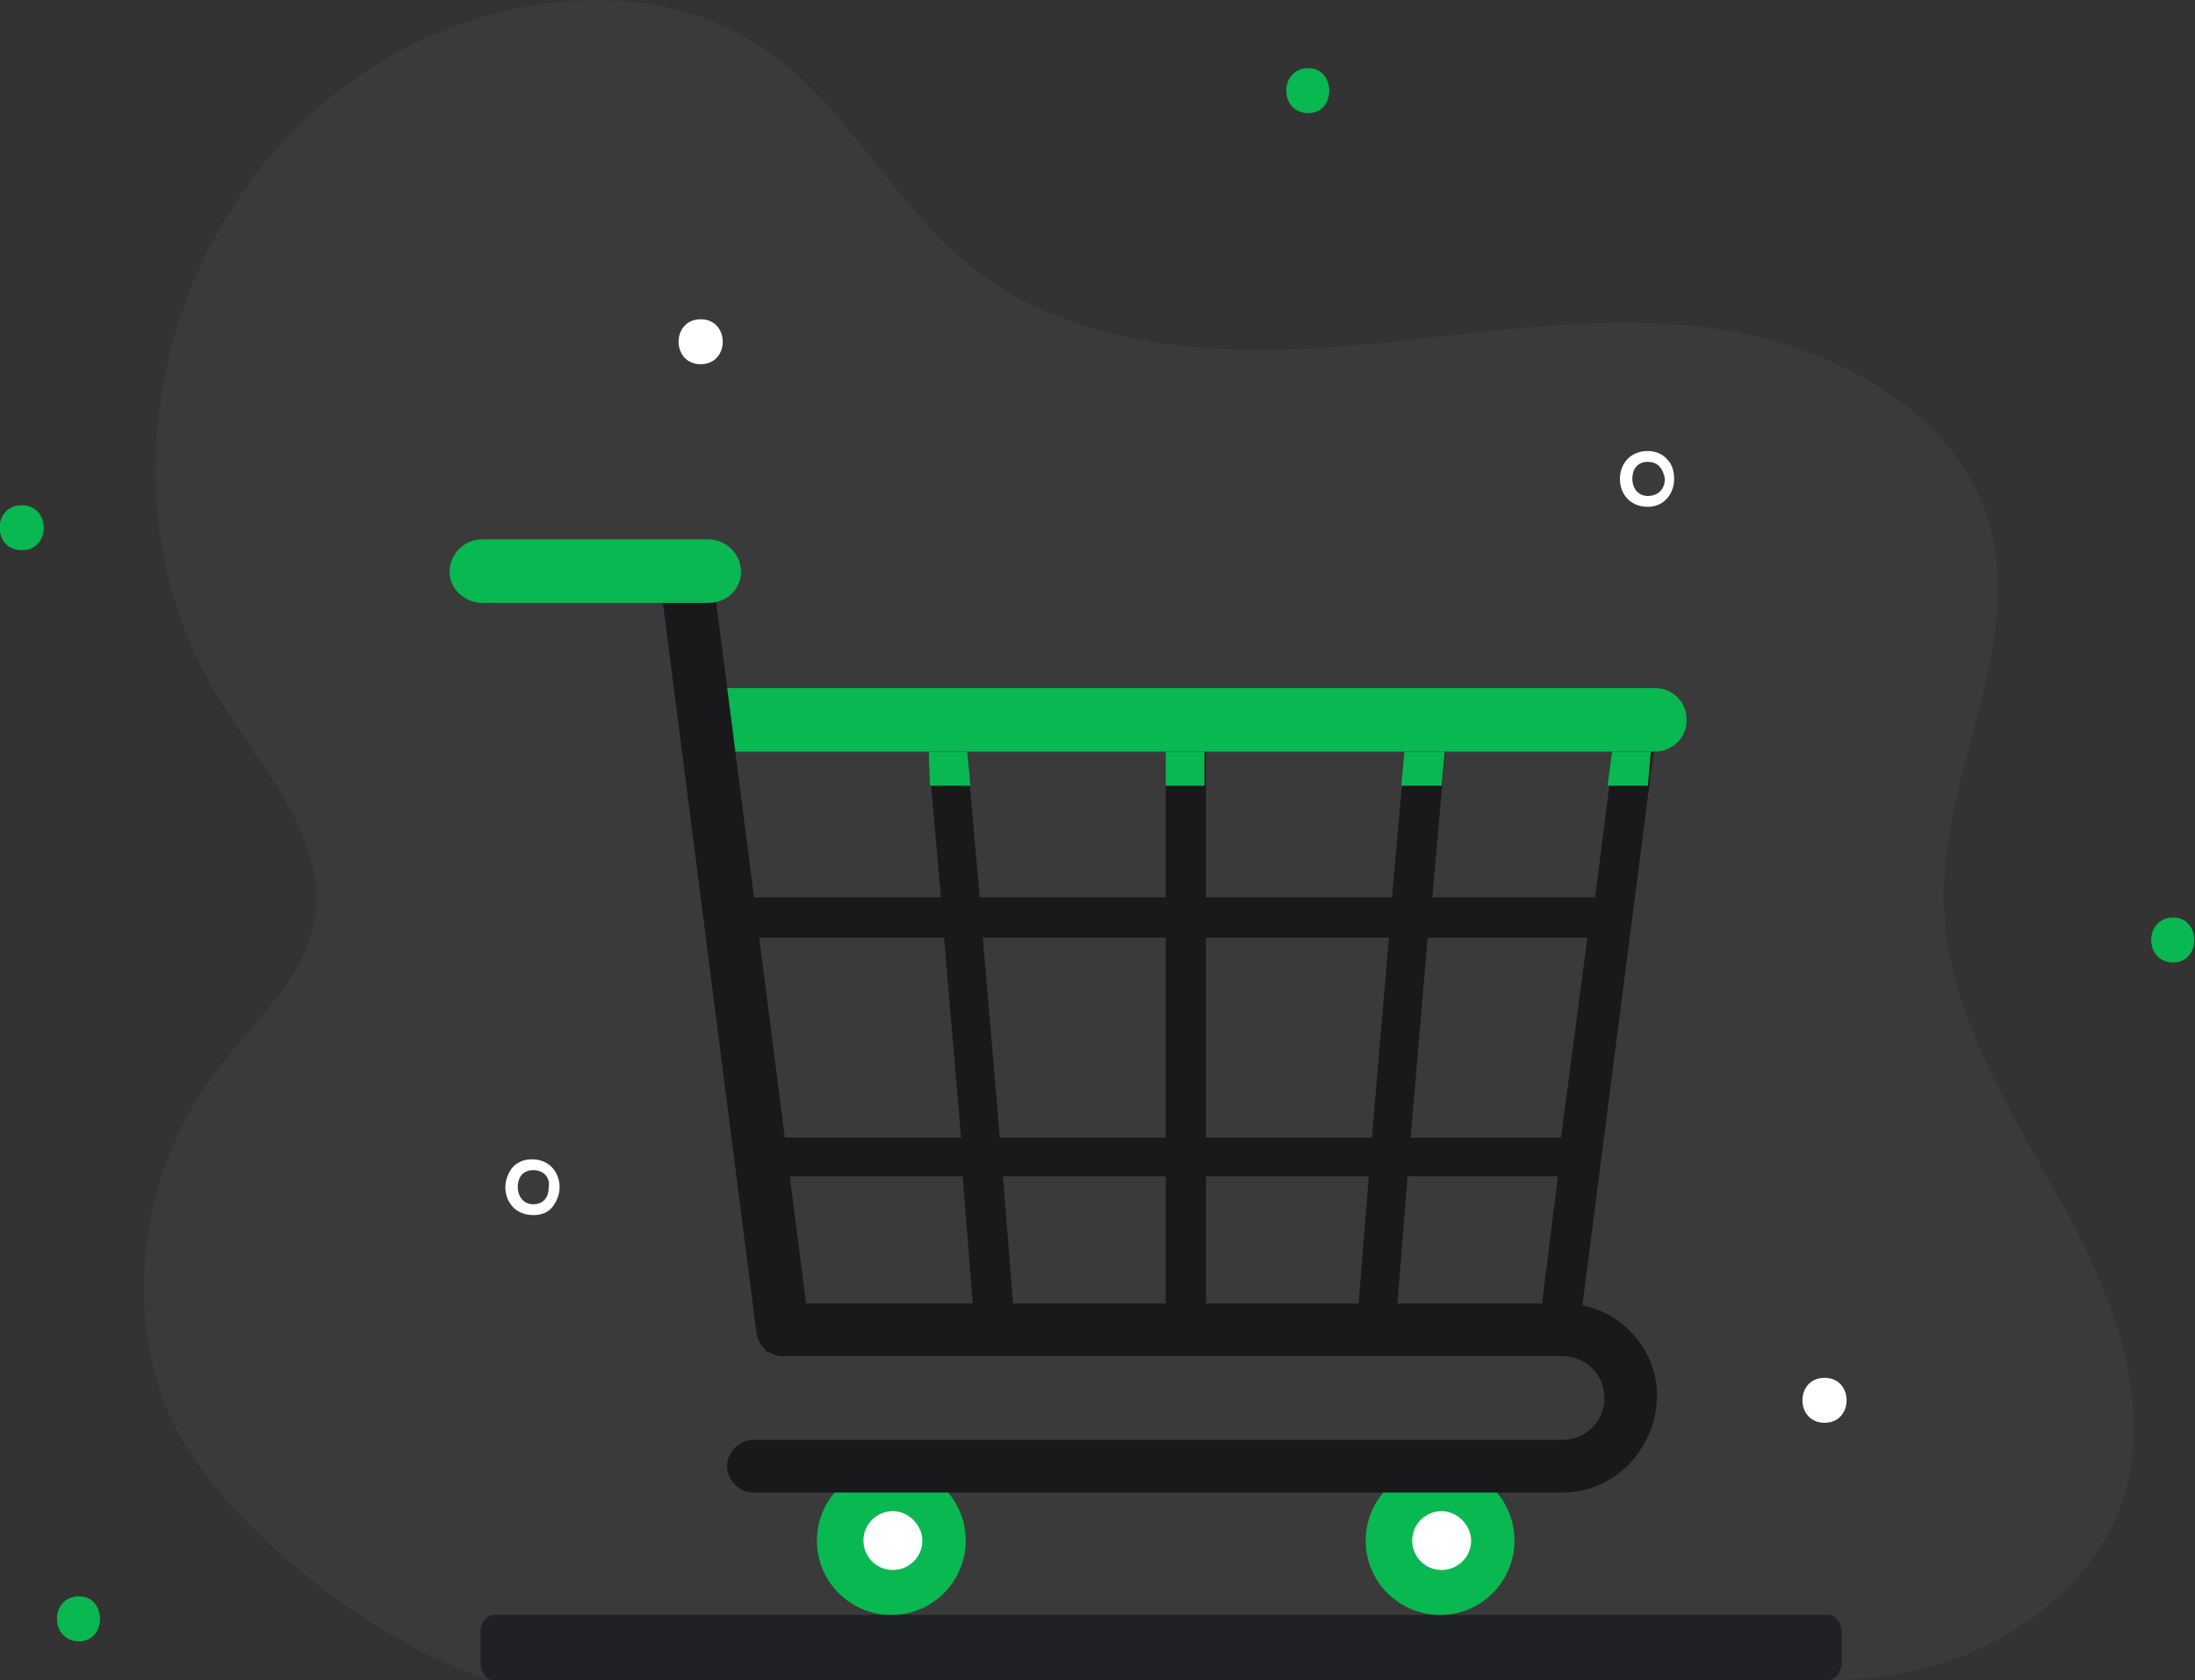 <svg width="2688" height="2058" viewBox="0 0 2688 2058" fill="none" xmlns="http://www.w3.org/2000/svg">
<rect x="0" y="0" width="2688" height="2058" fill="#333333" stroke="none"/>
<path opacity="0.1" d="M603.663 2058C459.392 2018.13 248.68 1851.06 201.222 1718.16C151.866 1585.27 176.544 1429.59 263.866 1313.78C309.426 1253.02 372.07 1199.87 385.358 1127.72C402.443 1030.9 322.714 943.565 269.561 858.132C113.9 609.425 195.527 254.401 448.002 87.331C586.578 -3.798 780.205 -36.073 922.578 51.259C1038.37 123.403 1093.43 256.299 1201.63 336.037C1319.32 423.37 1482.58 436.659 1632.54 425.268C1782.51 413.877 1934.37 383.501 2084.34 400.587C2234.31 417.674 2389.97 497.412 2433.63 634.106C2482.98 787.886 2374.78 949.261 2380.48 1108.74C2384.27 1234.04 2454.51 1347.95 2517.15 1459.96C2579.8 1571.98 2634.85 1697.28 2604.48 1820.68C2574.1 1944.09 2433.63 2058 2241.9 2058" fill="#7A7D7C"/>
<path d="M1182.65 1887.13C1182.65 1936.49 1142.78 1978.26 1091.53 1978.26C1042.17 1978.26 1000.41 1938.39 1000.41 1887.13C1000.41 1837.77 1040.27 1796 1091.53 1796C1142.78 1796 1182.65 1837.77 1182.65 1887.13Z" fill="#09B850"/>
<path d="M1129.49 1887.13C1129.49 1908.01 1112.41 1923.2 1093.43 1923.2C1072.55 1923.2 1057.36 1906.12 1057.36 1887.13C1057.36 1866.25 1074.44 1851.06 1093.43 1851.06C1112.41 1851.06 1129.49 1868.15 1129.49 1887.13Z" fill="white"/>
<path d="M1854.65 1887.13C1854.65 1936.49 1814.78 1978.26 1763.53 1978.26C1714.17 1978.26 1672.41 1938.39 1672.41 1887.13C1672.41 1837.77 1712.27 1796 1763.53 1796C1814.78 1796 1854.65 1837.77 1854.65 1887.13Z" fill="#09B850"/>
<path d="M1801.5 1887.13C1801.5 1908.01 1784.41 1923.2 1765.43 1923.2C1744.55 1923.2 1729.36 1906.12 1729.36 1887.13C1729.36 1866.25 1746.44 1851.06 1765.43 1851.06C1784.41 1851.06 1801.5 1868.15 1801.5 1887.13Z" fill="white"/>
<path d="M835.258 858.129L937.766 1655.51H1930.58L2033.09 858.129H835.258ZM920.682 1148.6H1156.07L1176.95 1393.51H951.054L920.682 1148.6ZM1203.53 1148.6H1427.53V1393.51H1224.41L1203.53 1148.6ZM1427.53 1099.24H1199.73L1182.65 905.592H1427.53V1099.24ZM1476.88 905.592H1721.77L1704.68 1099.24H1476.88V905.592ZM1427.53 1440.98V1608.05H1241.5L1228.21 1440.98H1427.53ZM1476.88 1440.98H1676.21L1662.92 1608.05H1476.88V1440.98ZM1476.88 1393.51V1148.6H1700.88L1680 1393.51H1476.88ZM1748.34 1148.6H1943.87L1911.6 1393.51H1727.46L1748.34 1148.6ZM1754.04 1099.24L1771.12 905.592H1978.04L1953.36 1099.24H1754.04ZM1135.19 905.592L1152.27 1099.24H914.987L890.309 905.592H1135.19ZM956.749 1440.98H1178.85L1192.14 1608.05H979.529L956.749 1440.98ZM1710.38 1608.05L1723.66 1440.98H1907.8L1886.92 1608.05H1710.38Z" fill="#19191C"/>
<path d="M2025.5 920.781H878.919C858.038 920.781 840.953 903.694 840.953 882.81V880.912C840.953 860.028 858.038 842.941 878.919 842.941H2027.39C2048.28 842.941 2065.36 860.028 2065.36 880.912V882.81C2065.36 903.694 2048.28 920.781 2025.5 920.781Z" fill="#09B850"/>
<path d="M1913.5 1828.28H922.58C905.495 1828.28 890.309 1813.09 890.309 1796C890.309 1778.91 905.495 1763.73 922.58 1763.73H1913.5C1941.97 1763.73 1964.75 1740.94 1964.75 1712.47C1964.75 1683.99 1941.97 1661.21 1913.5 1661.21H958.648C943.461 1661.21 928.275 1649.81 926.376 1632.73L810.58 729.03H586.58C569.495 729.03 554.309 713.842 554.309 696.755C554.309 679.669 569.495 664.48 586.58 664.48H839.054C854.241 664.48 869.427 675.872 871.326 692.958L987.122 1596.66H1915.39C1978.04 1596.66 2029.29 1647.92 2029.29 1710.57C2027.39 1777.02 1976.14 1828.28 1913.5 1828.28Z" fill="#19191C"/>
<path d="M867.529 738.523H590.376C569.495 738.523 550.512 721.436 550.512 700.553C550.512 679.669 567.596 660.684 590.376 660.684H867.529C888.41 660.684 907.393 677.77 907.393 700.553C907.393 721.436 890.308 738.523 867.529 738.523Z" fill="#09B850"/>
<path d="M1137.09 920.781L1138.99 962.549H1188.34L1184.55 920.781H1137.09Z" fill="#09B850"/>
<path d="M2021.7 920.781H1974.24L1968.55 962.549H2017.9L2021.7 920.781Z" fill="#09B850"/>
<path d="M1474.99 920.781H1427.53V962.549H1474.99V920.781Z" fill="#09B850"/>
<path d="M1769.23 920.781H1719.87L1716.07 962.549H1765.43L1769.23 920.781Z" fill="#09B850"/>
<path d="M2240 1978.26H603.663C596.07 1978.26 588.477 1987.75 588.477 1999.15V2037.12C588.477 2048.51 596.07 2058 603.663 2058H2240C2247.6 2058 2255.19 2048.51 2255.19 2037.12V1999.15C2255.19 1987.75 2247.6 1978.26 2240 1978.26Z" fill="#202124"/>
<path d="M2234.31 1687.79C2198.24 1687.79 2198.24 1742.84 2234.31 1742.84C2270.38 1742.84 2270.38 1687.79 2234.31 1687.79Z" fill="white"/>
<path d="M2017.9 620.816C1995.12 620.816 1983.73 603.729 1983.73 586.642C1983.73 569.555 1995.12 552.469 2017.9 552.469C2027.39 552.469 2036.88 556.266 2042.58 563.86C2048.27 569.555 2050.17 579.048 2050.17 586.642C2050.17 603.729 2038.78 620.816 2017.9 620.816ZM2017.9 565.758C2004.61 565.758 1998.92 575.251 1998.92 586.642C1998.92 596.135 2004.61 607.526 2017.9 607.526C2023.59 607.526 2029.29 605.627 2033.09 601.83C2036.88 598.033 2038.78 592.338 2038.78 586.642C2036.88 575.251 2031.19 565.758 2017.9 565.758Z" fill="white"/>
<path d="M858.035 391.094C821.967 391.094 821.967 446.151 858.035 446.151C894.103 446.151 894.103 391.094 858.035 391.094Z" fill="white"/>
<path d="M653.017 1488.44C630.238 1488.44 618.848 1471.35 618.848 1454.27C618.848 1444.77 622.644 1437.18 626.441 1431.48C632.136 1423.89 641.627 1420.09 651.119 1420.09C673.899 1420.09 685.288 1437.18 685.288 1454.27C685.288 1463.76 681.492 1471.35 677.695 1477.05C672 1484.64 664.407 1488.44 653.017 1488.44ZM653.017 1433.38C639.729 1433.38 634.034 1442.88 634.034 1454.27C634.034 1463.76 639.729 1475.15 653.017 1475.15C666.305 1475.15 672 1465.66 672 1454.27C673.899 1442.88 666.305 1433.38 653.017 1433.38Z" fill="white"/>
<path d="M2661.43 1123.93C2625.36 1123.93 2625.36 1178.98 2661.43 1178.98C2695.6 1178.98 2695.6 1123.93 2661.43 1123.93Z" fill="#09B850"/>
<path d="M1602.17 83.535C1566.1 83.535 1566.1 138.592 1602.17 138.592C1636.34 138.592 1636.34 83.535 1602.17 83.535Z" fill="#09B850"/>
<path d="M26.578 618.918C-9.49 618.918 -9.49 673.975 26.578 673.975C62.646 673.975 62.646 618.918 26.578 618.918Z" fill="#09B850"/>
<path d="M96.817 1955.48C60.749 1955.48 60.749 2010.53 96.817 2010.53C130.986 2010.53 130.986 1955.48 96.817 1955.48Z" fill="#09B850"/>
</svg>
